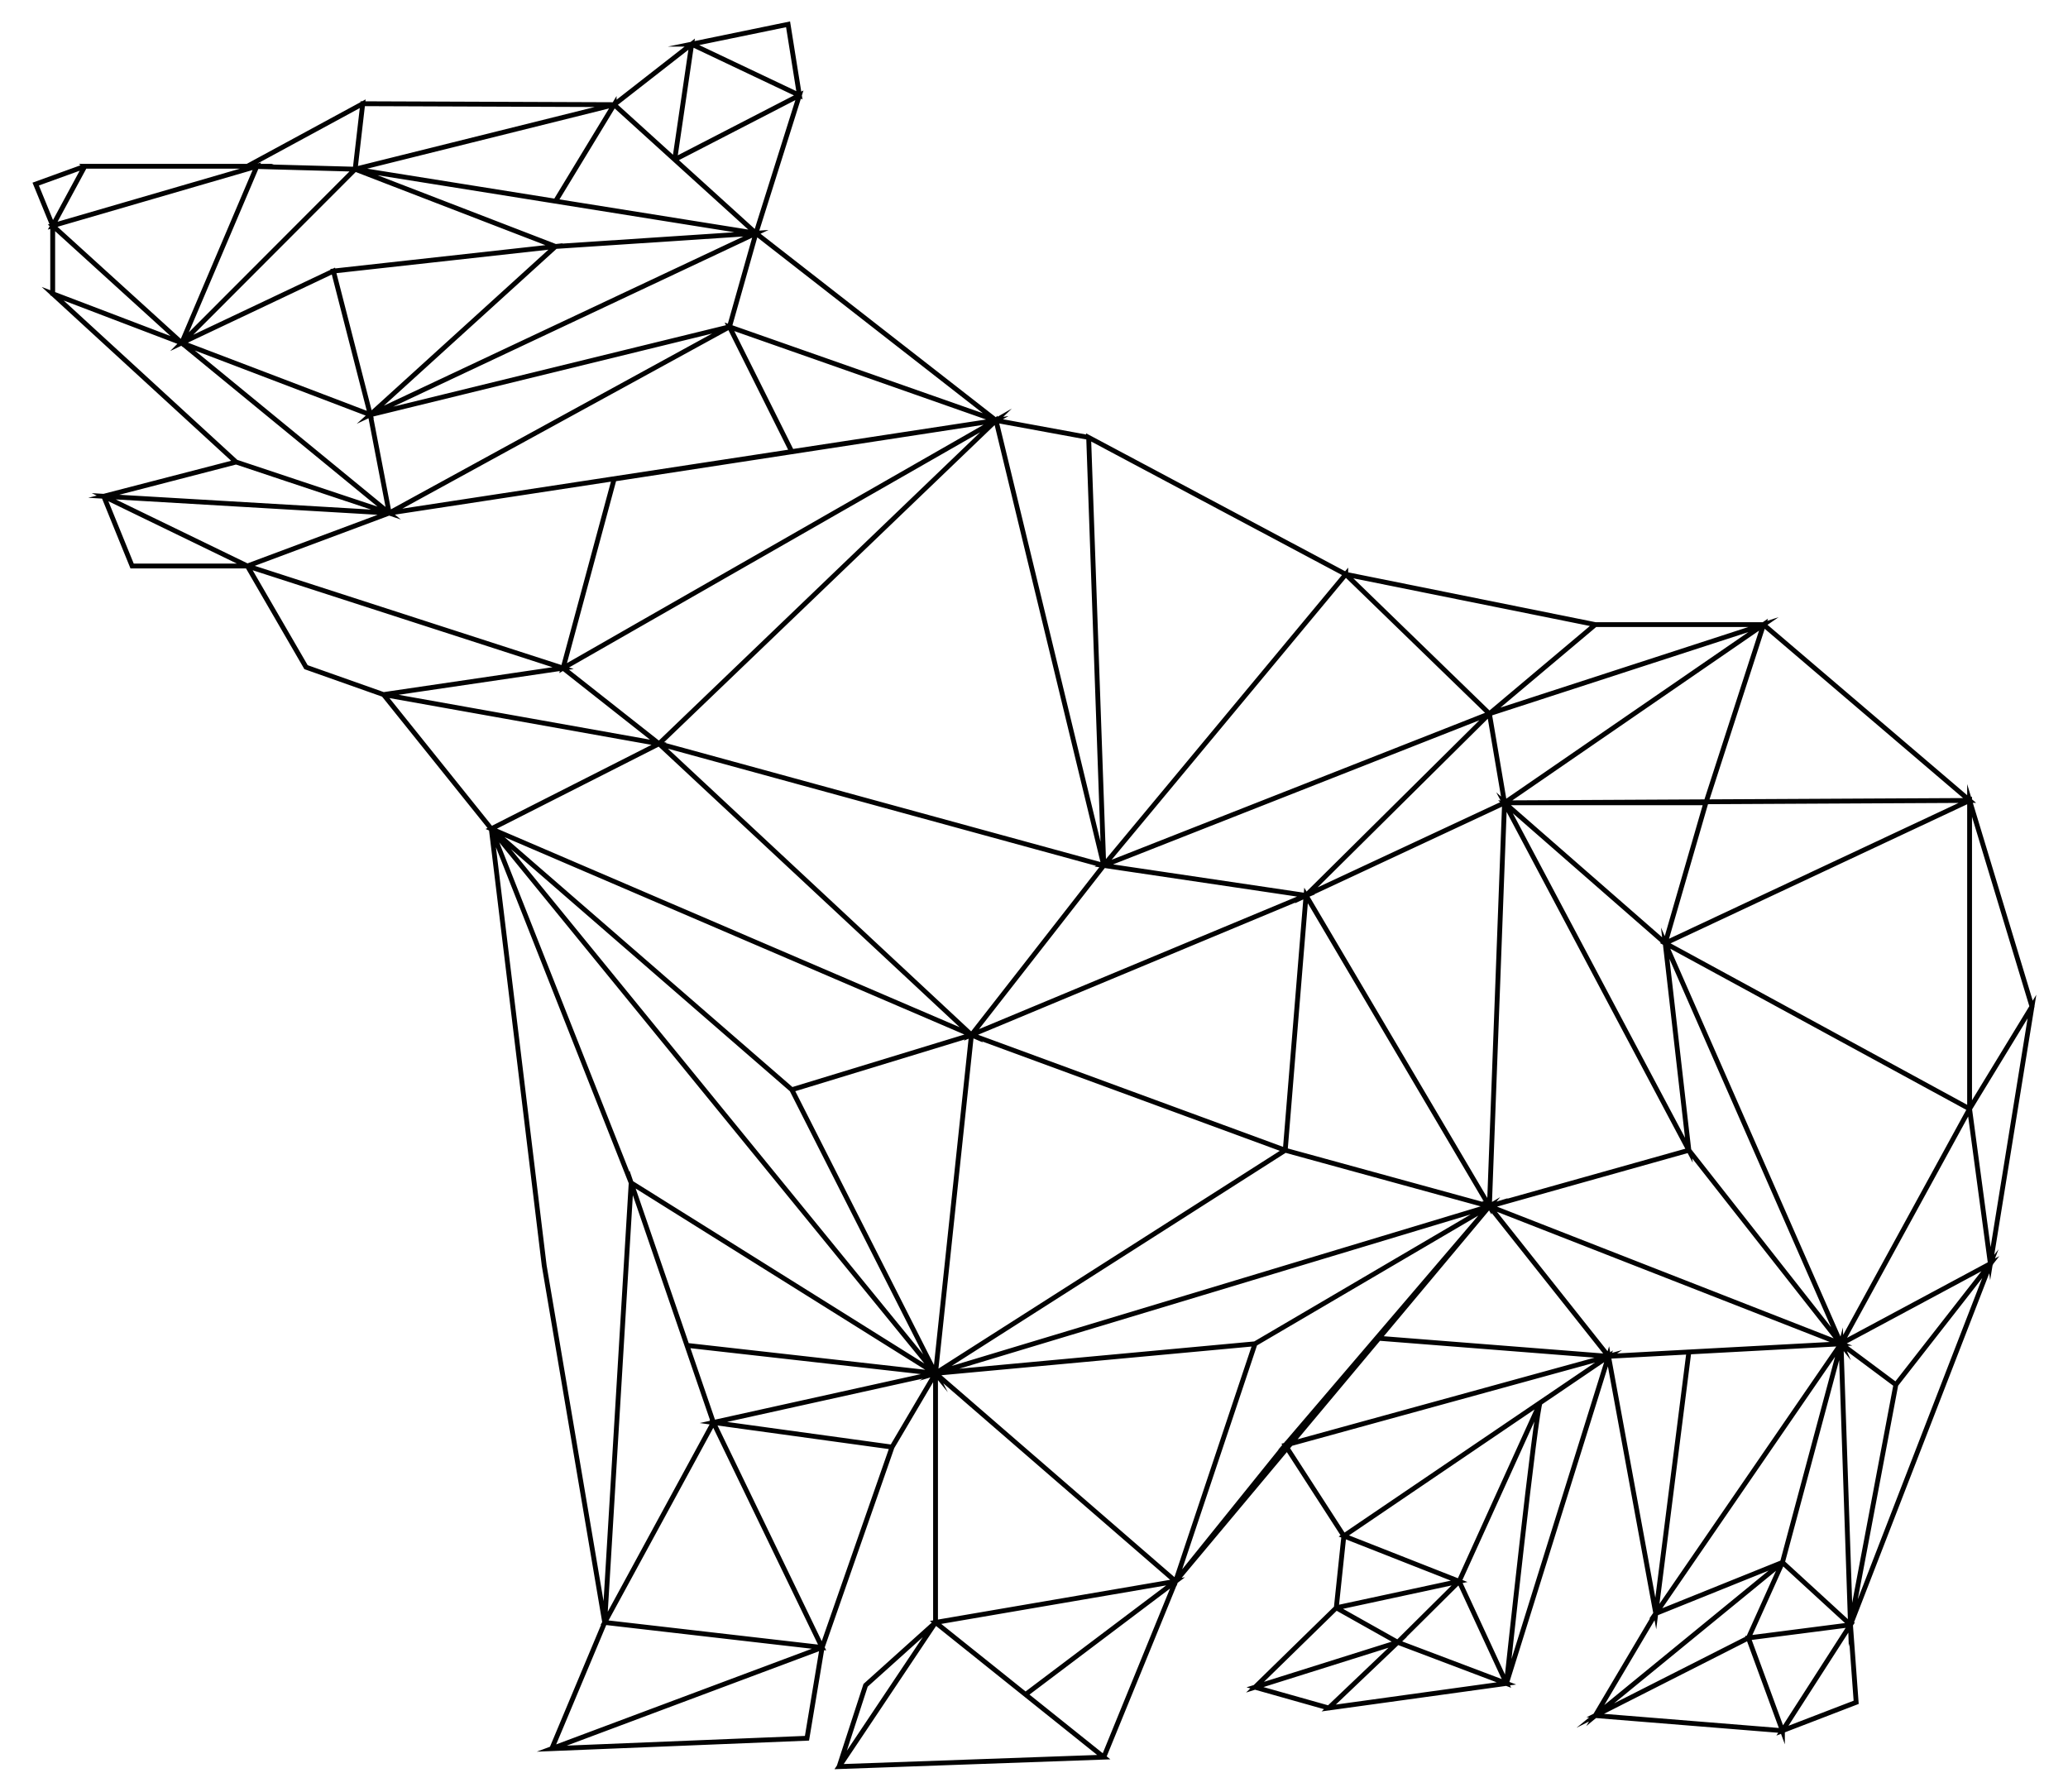 <?xml version="1.0" encoding="UTF-8" standalone="no"?> <!DOCTYPE svg PUBLIC "-//W3C//DTD SVG 1.1//EN" "http://www.w3.org/Graphics/SVG/1.1/DTD/svg11.dtd"> <svg width="576px" height="499px" viewBox="0 0 1830 1603" version="1.1" xmlns="http://www.w3.org/2000/svg" xmlns:xlink="http://www.w3.org/1999/xlink" xml:space="preserve" xmlns:serif="http://www.serif.com/" style="fill-rule:evenodd;clip-rule:evenodd;stroke-miterlimit:10;"> <path d="M65.73,148.74l145.462,-0l103.183,-55.951l224.964,0.845l69.354,-54.128l86.266,-17.757l10.142,63.495l-38.903,123.411l214.817,167.453l82.884,15.226l230.042,122.462l223.273,44.991l150.541,0l184.37,157.312l55.814,184.37l-37.211,230.037l-125.168,323.068l5.073,69.349l-65.966,25.373l-167.453,-13.53l54.122,-91.339l-42.284,-230.043l-91.34,292.627l-158.997,21.991l-65.966,-18.609l72.731,-71.04l6.765,-64.275l-52.438,-81.193l-98.104,121.786l-64.275,157.306l-236.802,8.462l23.682,-72.737l62.584,-56.242l0,-222.85l-38.908,65.967l-62.578,179.291l-13.535,81.198l-228.346,9.301l47.358,-112.907l-54.128,-319.263l-47.364,-390.731l-96.407,-120.095l-69.355,-24.527l-52.437,-90.494l-103.177,0l-25.373,-62.37l118.409,-30.655l-164.076,-150.541l-0,-60.893l-15.226,-37.217l43.981,-15.934Zm761.162,1079.87l-272.333,-170.418l-125.168,-316.726l397.501,487.144Zm312.917,64.276l182.684,-213.762l-495.599,149.487l214.811,186.061l98.104,-121.786Zm-312.917,158.574l150.536,120.512l-236.802,8.461l86.266,-128.973Zm214.812,-36.789l-214.811,36.788l80.55,64.484l134.261,-101.272Zm-510.821,36.789l97.258,-178.874l-73.582,-214.394l-23.676,393.268Zm194.52,22.408l-241.88,90.494l228.346,-9.302l13.534,-81.192Zm-97.262,-201.283l97.264,201.282l-194.523,-22.408l97.259,-178.874Zm159.844,21.99l-159.843,-21.99l198.751,-43.976l-38.908,65.966Zm641.067,-81.193l-289.245,79.501l52.438,81.193l236.807,-160.694Zm42.286,230.04l165.761,-241.244l-208.046,11.201l42.285,230.043Zm-277.398,-929.629l-216.514,260.445l-13.529,-382.906l230.043,122.461Zm-312.923,-137.686l-238.498,-83.729l23.682,-83.723l214.816,167.452Zm-341.679,-282.473l-231.728,57.719l6.765,-58.565l224.963,0.846Zm-502.365,169.145l284.171,108.257l16.911,87.951l-255.415,-15.012l118.409,-30.655l-164.076,-150.541Zm1715.15,453.316l-416.104,2.114l231.733,-159.42l184.371,157.306Zm-429.634,363.03l314.612,123.055l-208.052,11.201l-106.56,-134.256Zm429.634,-363.03l-0,275.918l55.813,-91.548l-55.813,-184.37Zm18.601,414.41l-18.603,-138.494l55.814,-91.549l-37.211,230.043Zm-133.624,71.675l115.021,-210.166l18.603,138.489l-133.624,71.677Zm8.456,251.392l-60.893,94.722l65.972,-25.373l-5.079,-69.349Zm-8.456,-251.392l8.455,251.391l40.599,-214.816l-49.054,-36.575Zm-165.764,241.242l113.33,-45.667l52.431,-195.577l-165.761,241.244Zm174.22,10.15l-60.893,-55.819l52.437,-195.572l8.456,251.391Zm40.596,-214.816l84.569,-108.251l-133.624,71.676l49.055,36.575Zm-40.596,214.816l125.168,-323.067l-84.569,108.251l-40.599,214.816Zm-60.892,-55.819l-167.453,137.012l54.122,-91.345l113.331,-45.667Zm-0,150.541l-30.447,-82.982l-137.006,69.453l167.453,13.529Zm-0,-150.541l-30.447,67.559l-137.006,69.453l167.453,-137.012Zm60.892,55.819l-91.34,11.74l30.447,82.982l60.893,-94.722Zm106.567,-461.559l-272.333,-148.213l157.311,358.379l115.022,-210.166Zm-429.634,87.112l178.451,-50.109l136.161,173.164l-314.612,-123.055Zm157.302,-235.326l21.151,185.215l136.155,173.169l-157.306,-358.384Zm-142.079,662.209c-0,0 26.652,-248.727 30.271,-251.182c3.613,-2.454 61.068,-41.444 61.068,-41.444l-91.339,292.626Zm-145.469,-131.934l103.183,40.599l-109.948,23.676l6.765,-64.275Zm145.469,131.934l-97.259,-36.788l-61.738,58.779l158.997,-21.991Zm-152.236,-67.658l54.98,30.869l-127.711,40.171l72.731,-71.04Zm-6.762,89.648l61.739,-58.779l-127.711,40.171l65.972,18.608Zm116.712,-113.327l42.285,91.339l-97.259,-36.788l54.974,-54.551Zm72.555,-159.845l-72.556,159.842l-103.183,-40.593l175.739,-119.249Zm-45.492,-175.701l-164.076,-278.037l-18.609,227.928l182.685,50.109Zm-495.599,149.485l312.915,-199.596l182.685,50.109l-495.6,149.487Zm214.812,186.061l71.04,-212.489l209.748,-123.054l-280.788,335.543Zm-214.812,-186.061l285.857,-26.427l209.743,-123.06l-495.6,149.487Zm214.812,186.061l71.04,-212.489l-285.851,26.427l214.811,186.062Zm116.712,-613.582l177.605,-82.883l-13.529,360.921l-164.076,-278.038Zm35.524,-287.296l128.55,124.702l94.722,-79.71l-223.272,-44.992Zm-216.512,260.446l345.064,-135.744l-128.551,-124.701l-216.513,260.445Zm502.365,69.56l-143.776,-125.592l164.927,310.807l-21.151,-185.215Zm272.332,-127.704l-272.333,127.705l272.333,148.213l-0,-275.918Zm-184.371,-157.309l-51.592,159.42l-180.142,0l231.734,-159.42Zm-925.233,-266.406l-321.376,78.656l345.053,-162.385l-23.677,83.729Zm334.907,481.859l-397.918,-108.888l279.52,260.483l118.398,-151.595Zm180.988,26.85l-180.988,-26.85l345.064,-135.743l-164.076,162.593Zm177.604,-82.882l-13.53,-79.71l245.263,-79.709l-231.733,159.419Zm-476.992,207.626l299.386,-124.745l-180.988,-26.85l-118.398,151.595Zm-32.136,302.777l32.138,-302.779l280.777,103.183l-312.915,199.596Zm32.136,-302.777l-429.634,-184.37l150.119,-76.113l279.515,260.483Zm-279.517,-260.483l301.506,-289.244l-387.349,221.587l85.843,67.657Zm-246.528,-43.98l160.688,-23.676l-282.479,-91.345l52.437,90.494l69.354,24.527Zm5.072,-162.381l-126.859,47.359l-128.556,-62.37l255.415,15.011Zm542.962,-82.882l-542.963,82.884l304.465,-166.613l238.498,83.729Zm-559.874,-5.072l-32.988,-128.551l-135.739,64.275l168.727,64.276Zm345.058,-162.381l-358.594,-57.302l231.734,-57.719l126.86,115.021Zm-455.008,-59.916l96.419,2.619l6.764,-58.57l-103.183,55.951Zm-174.22,53.149l182.684,-53.151l-153.929,0l-28.755,53.151Zm115.446,104.872l-115.444,-104.874l0,60.893l115.444,43.981Zm135.737,-64.276l198.745,-21.99l-165.757,150.541l-32.988,-128.551Zm378.045,-33.829l-179.297,11.838l-165.762,150.541l345.059,-162.379Zm-358.591,-57.3l179.291,69.14l-198.745,21.991l-135.738,64.275l155.192,-155.406Zm-87.955,-2.616l-67.235,158.02l-115.45,-104.869l182.685,-53.151Zm319.683,-55.104l126.86,115.021l-179.297,-28.651l52.437,-86.37Zm165.765,-8.392l-111.557,57.538l72.655,65.873l38.902,-123.411Zm-96.411,-45.736l96.413,45.738l-10.147,-63.495l-86.266,17.757Zm-69.354,54.128l54.206,49.142l15.149,-103.271l-69.355,54.129Zm-45.669,504.057l45.667,-169.15l341.682,-52.431l-387.349,221.581Zm483.759,176.548l-96.413,-398.133l-301.505,289.245l397.918,108.888Zm-118.4,151.594l-160.694,49.055l128.556,253.725l32.138,-302.78Zm-429.634,-184.368l268.939,233.42l128.562,253.724l-397.501,-487.144Zm-228.346,-328.145l137.007,45.667l-185.633,-152.227l-115.45,-43.981l164.076,150.541Zm1315.12,304.887l-36.371,125.592l-143.777,-125.592l180.148,0Zm-657.137,207.626l118.398,-151.595l-397.913,-108.888l279.515,260.483Zm-216.507,-633.453l55.814,111.76l182.685,-28.03l-238.499,-83.73Zm-309.538,328.99l246.526,43.981l-150.113,76.114l-96.413,-120.095Zm1096.07,592.012l-106.56,-134.255l-182.685,213.756l289.245,-79.501Zm-0,0l-207.382,-16.291l-81.863,95.792l289.245,-79.501Zm-602.16,15.228l-272.333,-170.418l49.901,145.391l222.432,25.027Zm602.16,-15.228l71.891,-3.871l-29.607,233.914l-42.284,-230.043Z" style="fill:none;fill-rule:nonzero;stroke:#020202;stroke-width:4.33px;" /> </svg>